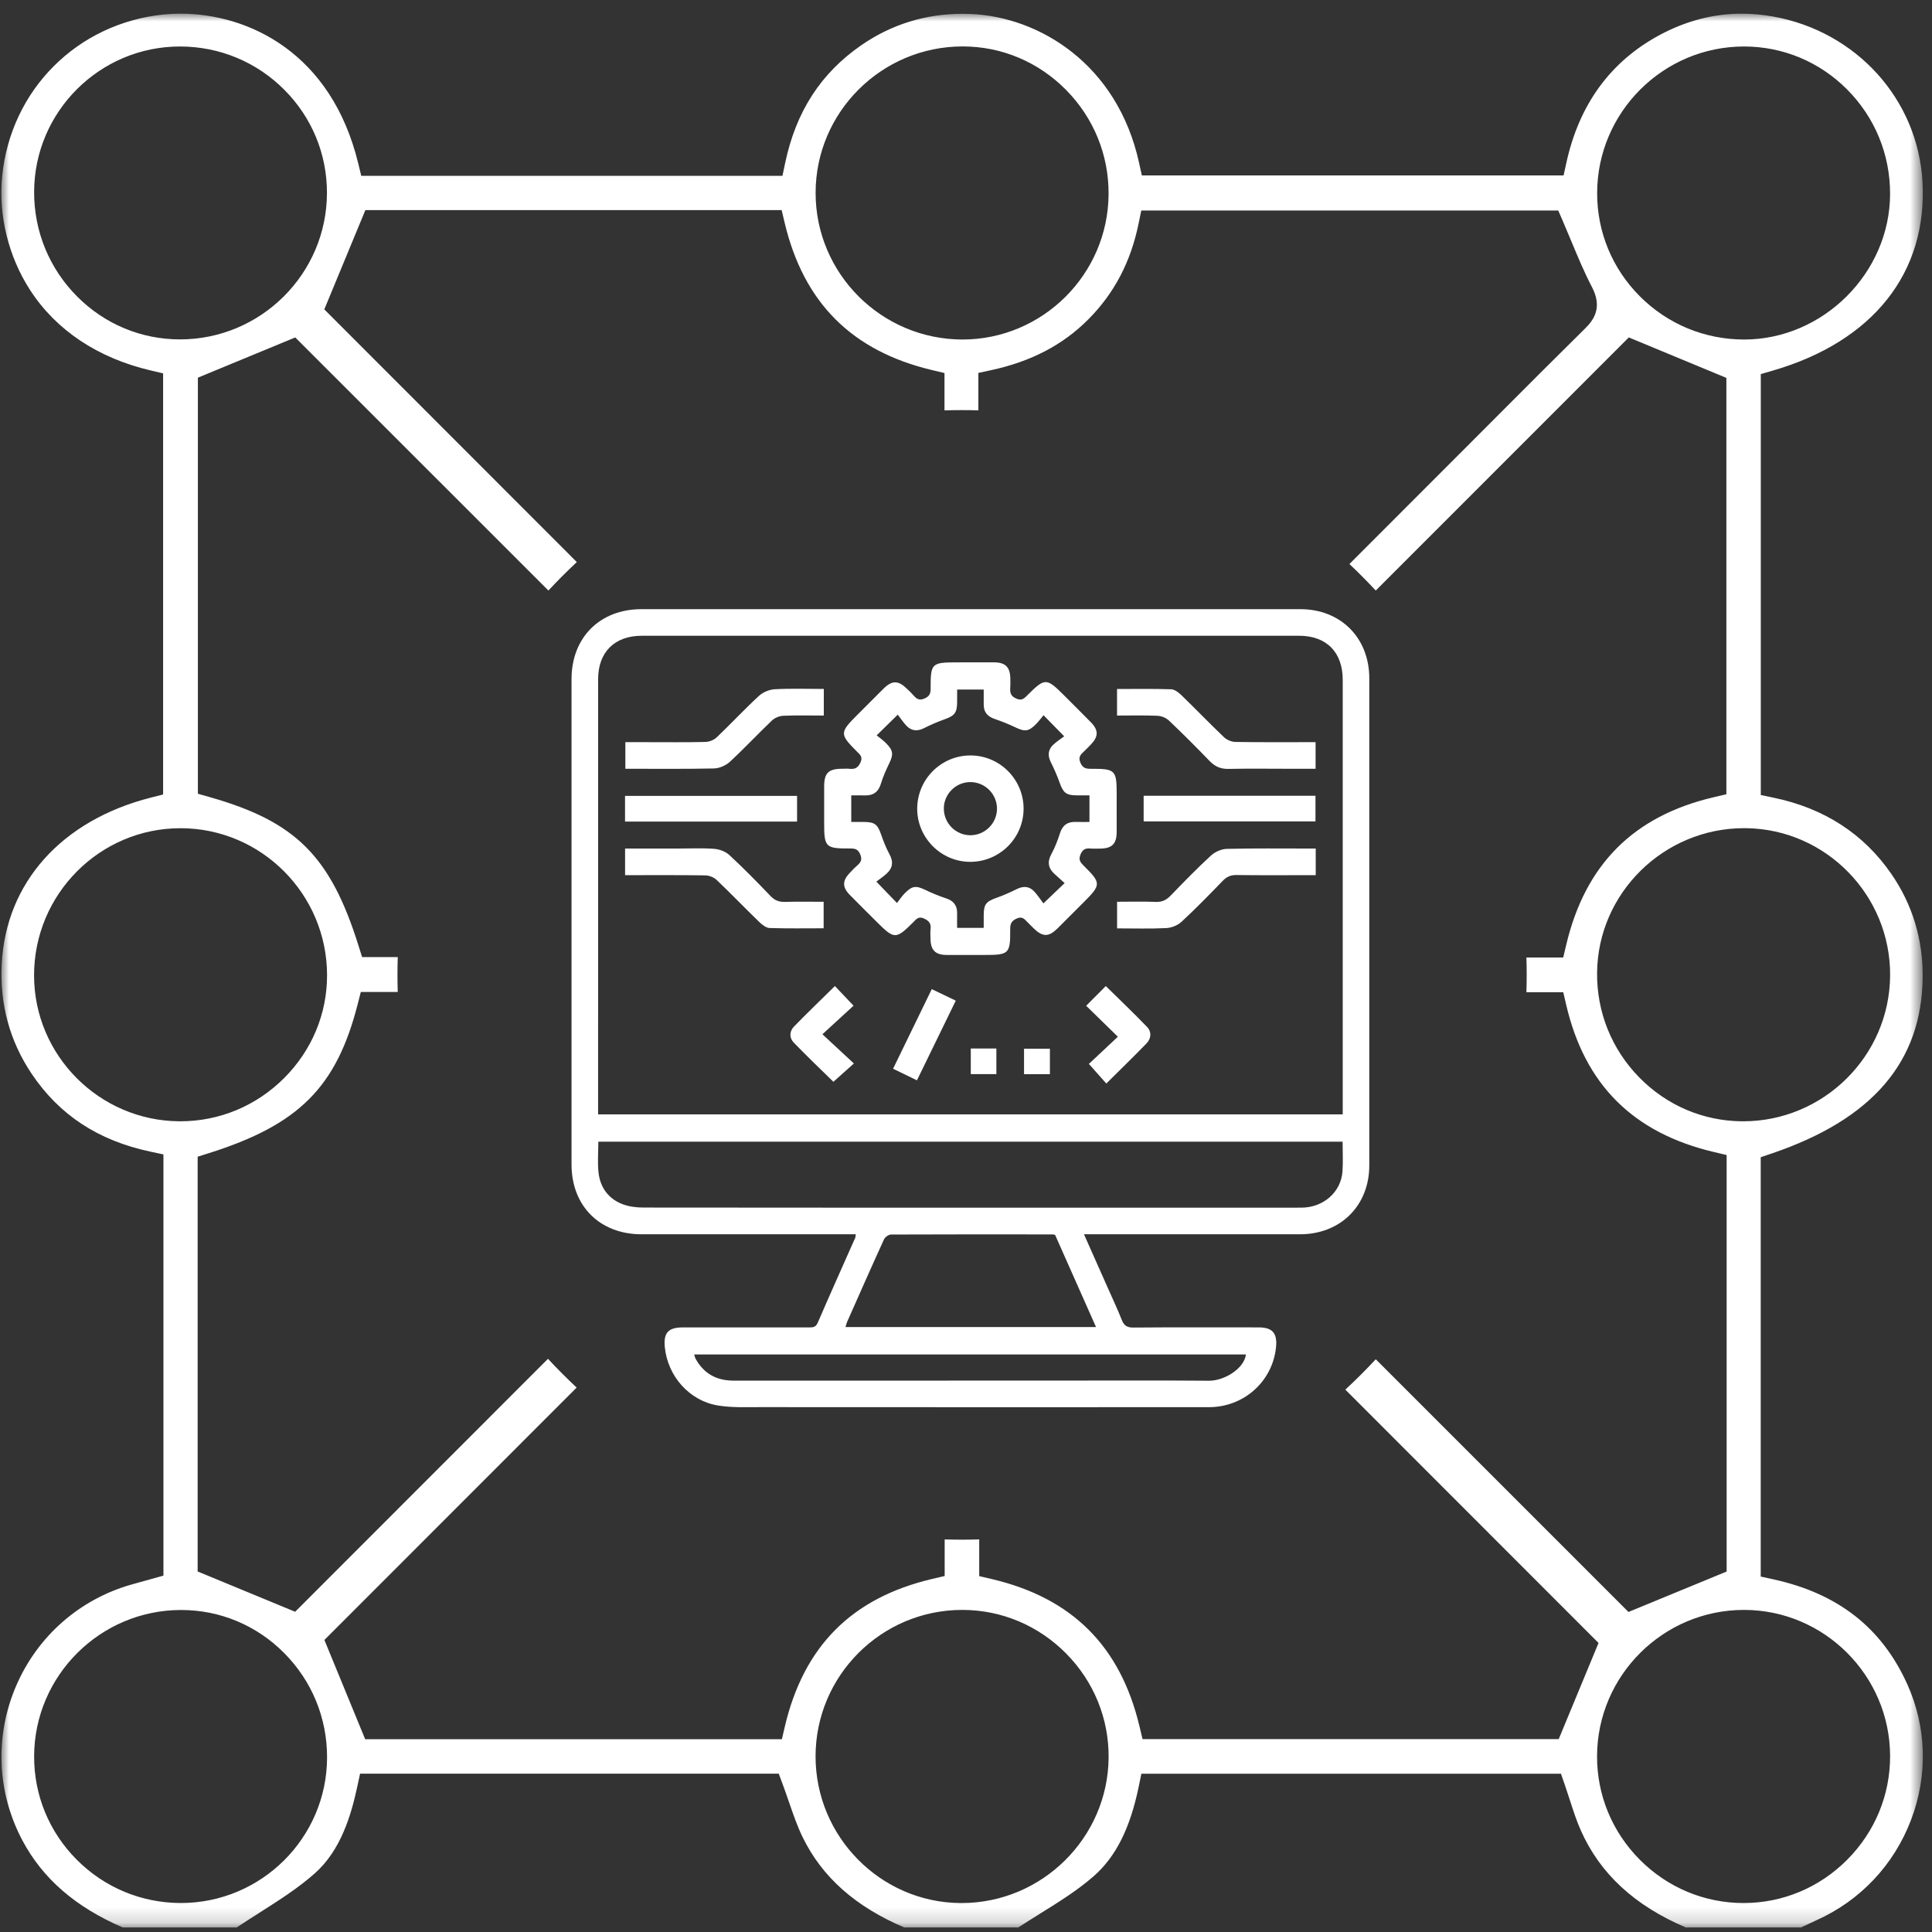 <?xml version="1.0" encoding="UTF-8"?>
<svg width="125px" height="125px" viewBox="0 0 125 125" version="1.1" xmlns="http://www.w3.org/2000/svg" xmlns:xlink="http://www.w3.org/1999/xlink">
    <rect x="0" y="0" width="125" height="125" fill="#333333" stroke="none"/>
    <!-- Generator: Sketch 48.2 (47327) - http://www.bohemiancoding.com/sketch -->
    <title>Page 1</title>
    <desc>Created with Sketch.</desc>
    <defs>
        <polygon id="path-1" points="0 123.824 124.321 123.824 124.321 0 0 0"></polygon>
    </defs>
    <g id="arch-graph" stroke="none" stroke-width="1" fill="none" fill-rule="evenodd" transform="translate(-341, -372)">
        <g id="Group">
            <g id="Page-1" transform="translate(341, 372)">
                <g transform="translate(0.087, 0.884)">
                    <path d="M44.824,86.748 C44.863,86.867 44.878,86.954 44.918,87.026 C45.453,87.997 46.281,88.444 47.384,88.443 C54.336,88.438 61.288,88.44 68.239,88.44 C71.536,88.44 74.833,88.422 78.129,88.449 C79.12,88.458 80.416,87.666 80.524,86.748 L44.824,86.748 Z M70.825,84.975 C69.92,82.939 69.045,80.967 68.178,79.014 C68.107,78.998 68.073,78.982 68.038,78.982 C64.544,78.979 61.051,78.974 57.557,78.99 C57.402,78.991 57.173,79.159 57.105,79.308 C56.295,81.082 55.508,82.867 54.718,84.65 C54.677,84.742 54.657,84.844 54.617,84.975 L70.825,84.975 Z M86.779,72.982 L38.625,72.982 C38.625,73.673 38.565,74.339 38.639,74.99 C38.748,75.946 39.275,76.672 40.182,77.023 C40.602,77.185 41.086,77.244 41.542,77.244 C51.376,77.256 61.211,77.253 71.045,77.253 C75.398,77.253 79.751,77.256 84.104,77.251 C85.533,77.25 86.677,76.251 86.772,74.901 C86.815,74.278 86.779,73.651 86.779,72.982 Z M86.787,71.216 L86.787,70.53 C86.787,61.386 86.785,52.243 86.787,43.1 C86.787,41.315 85.738,40.25 83.959,40.249 C69.782,40.249 55.605,40.249 41.429,40.25 C39.677,40.25 38.611,41.312 38.611,43.059 C38.61,52.256 38.61,61.453 38.61,70.65 L38.61,71.216 L86.787,71.216 Z M70.046,78.974 C70.596,80.212 71.104,81.352 71.61,82.493 C71.907,83.164 72.221,83.828 72.49,84.51 C72.634,84.875 72.822,85.011 73.234,85.008 C75.94,84.986 78.646,84.998 81.352,84.998 C82.238,84.998 82.564,85.372 82.472,86.28 C82.246,88.497 80.393,90.159 78.124,90.16 C68.43,90.163 58.735,90.164 49.041,90.157 C48.147,90.157 47.238,90.195 46.363,90.051 C44.509,89.746 43.111,88.149 42.926,86.276 C42.834,85.344 43.151,84.999 44.103,84.998 C46.808,84.998 49.514,84.998 52.22,84.999 C52.47,84.999 52.681,85.019 52.818,84.702 C53.612,82.862 54.435,81.034 55.246,79.201 C55.266,79.156 55.262,79.099 55.28,78.974 L54.646,78.974 C50.238,78.974 45.83,78.976 41.421,78.974 C38.726,78.973 36.891,77.147 36.891,74.459 C36.889,63.991 36.889,53.522 36.891,43.054 C36.891,40.366 38.726,38.529 41.413,38.529 C55.623,38.527 69.834,38.527 84.044,38.529 C86.654,38.529 88.506,40.384 88.506,43.004 C88.509,53.508 88.509,64.012 88.506,74.516 C88.506,77.121 86.642,78.972 84.024,78.974 C79.688,78.976 75.351,78.974 71.015,78.974 L70.046,78.974 Z" id="Fill-1" fill="#FFFFFF"></path>
                    <path d="M68.795,56.252 C68.571,56.051 68.36,55.861 68.149,55.671 C67.735,55.296 67.657,54.889 67.936,54.376 C68.166,53.956 68.343,53.499 68.487,53.041 C68.652,52.516 68.972,52.274 69.514,52.294 C69.811,52.305 70.11,52.296 70.401,52.296 L70.401,50.576 C70.093,50.576 69.825,50.578 69.557,50.575 C68.893,50.569 68.703,50.406 68.475,49.765 C68.314,49.312 68.121,48.866 67.905,48.437 C67.679,47.989 67.718,47.602 68.087,47.272 C68.326,47.059 68.598,46.883 68.767,46.756 C68.259,46.237 67.877,45.848 67.429,45.391 C67.287,45.56 67.128,45.779 66.94,45.969 C66.461,46.452 66.217,46.467 65.605,46.174 C65.172,45.966 64.722,45.787 64.266,45.631 C63.799,45.472 63.55,45.185 63.559,44.683 C63.564,44.367 63.559,44.05 63.559,43.728 L61.84,43.728 C61.84,44.032 61.842,44.299 61.839,44.565 C61.832,45.232 61.668,45.427 61.034,45.653 C60.581,45.815 60.135,46.005 59.706,46.223 C59.259,46.451 58.872,46.413 58.539,46.049 C58.323,45.812 58.143,45.543 57.998,45.355 C57.49,45.854 57.1,46.236 56.633,46.693 C56.813,46.841 57.035,46.996 57.224,47.184 C57.711,47.668 57.731,47.915 57.441,48.517 C57.24,48.935 57.044,49.362 56.913,49.805 C56.749,50.359 56.411,50.6 55.85,50.579 C55.569,50.569 55.287,50.577 54.989,50.577 L54.989,52.297 C55.288,52.297 55.554,52.296 55.82,52.297 C56.504,52.302 56.691,52.454 56.914,53.09 C57.067,53.527 57.233,53.968 57.456,54.372 C57.737,54.881 57.672,55.297 57.248,55.665 C57.033,55.852 56.797,56.016 56.613,56.157 C57.098,56.66 57.476,57.052 57.947,57.54 C58.109,57.334 58.258,57.106 58.445,56.916 C58.938,56.414 59.179,56.4 59.823,56.712 C60.24,56.914 60.673,57.092 61.113,57.235 C61.611,57.395 61.852,57.704 61.839,58.223 C61.832,58.537 61.838,58.85 61.838,59.151 L63.559,59.151 C63.559,58.857 63.558,58.592 63.559,58.327 C63.561,57.623 63.714,57.443 64.388,57.205 C64.841,57.045 65.283,56.845 65.715,56.633 C66.141,56.424 66.52,56.456 66.837,56.804 C67.063,57.051 67.246,57.336 67.42,57.566 C67.956,57.054 68.341,56.685 68.795,56.252 M53.236,51.448 C53.236,50.964 53.234,50.48 53.236,49.996 C53.238,49.125 53.513,48.857 54.402,48.855 C54.564,48.854 54.727,48.841 54.886,48.858 C55.223,48.894 55.422,48.799 55.583,48.453 C55.756,48.08 55.546,47.934 55.348,47.735 C54.235,46.616 54.236,46.514 55.368,45.381 C55.938,44.81 56.505,44.237 57.079,43.67 C57.631,43.124 58.033,43.13 58.596,43.682 C58.737,43.82 58.884,43.953 59.012,44.102 C59.212,44.334 59.389,44.461 59.736,44.306 C60.066,44.16 60.126,43.973 60.125,43.652 C60.121,42.029 60.186,41.972 61.82,41.971 C62.626,41.97 63.432,41.967 64.239,41.97 C64.966,41.974 65.27,42.284 65.281,43.023 C65.284,43.221 65.292,43.419 65.276,43.615 C65.251,43.942 65.31,44.158 65.671,44.317 C66.038,44.477 66.189,44.291 66.392,44.089 C67.52,42.966 67.619,42.967 68.746,44.094 C69.329,44.678 69.915,45.257 70.492,45.846 C70.994,46.357 70.99,46.765 70.493,47.285 C70.345,47.441 70.194,47.595 70.037,47.741 C69.823,47.941 69.661,48.102 69.816,48.465 C69.972,48.83 70.192,48.859 70.517,48.858 C72.071,48.85 72.162,48.947 72.162,50.487 C72.162,51.311 72.165,52.136 72.161,52.961 C72.157,53.705 71.857,54.008 71.126,54.018 C70.911,54.02 70.695,54.033 70.481,54.015 C70.166,53.986 69.968,54.052 69.824,54.393 C69.678,54.738 69.805,54.903 70.023,55.12 C71.172,56.261 71.167,56.352 70.01,57.509 C69.453,58.067 68.897,58.627 68.337,59.182 C67.76,59.752 67.372,59.747 66.781,59.171 C66.653,59.046 66.529,58.917 66.401,58.791 C66.203,58.597 66.06,58.373 65.683,58.549 C65.34,58.709 65.27,58.901 65.273,59.241 C65.283,60.83 65.2,60.903 63.611,60.902 C62.786,60.902 61.962,60.907 61.138,60.901 C60.434,60.895 60.13,60.586 60.118,59.883 C60.115,59.668 60.096,59.45 60.12,59.238 C60.161,58.891 60.048,58.708 59.709,58.549 C59.331,58.371 59.188,58.599 58.992,58.793 C57.883,59.893 57.777,59.895 56.676,58.8 C56.079,58.205 55.48,57.613 54.89,57.011 C54.409,56.519 54.409,56.105 54.875,55.611 C55.035,55.441 55.194,55.269 55.371,55.118 C55.606,54.915 55.714,54.735 55.569,54.391 C55.425,54.049 55.224,54.011 54.911,54.012 C53.316,54.019 53.236,53.934 53.236,52.363 L53.236,51.448" id="Fill-3" fill="#FFFFFF"></path>
                    <path d="M40.356,55.739 L40.356,54.017 L43.698,54.017 C44.505,54.017 45.313,53.977 46.115,54.035 C46.456,54.059 46.856,54.209 47.103,54.437 C48.022,55.289 48.901,56.185 49.768,57.091 C50.042,57.377 50.322,57.48 50.708,57.468 C51.528,57.443 52.349,57.461 53.203,57.461 L53.203,59.176 C52.026,59.176 50.866,59.197 49.708,59.158 C49.479,59.15 49.22,58.947 49.037,58.769 C48.111,57.872 47.217,56.941 46.283,56.051 C46.102,55.879 45.796,55.756 45.546,55.753 C43.83,55.727 42.113,55.739 40.356,55.739" id="Fill-5" fill="#FFFFFF"></path>
                    <path d="M72.188,57.459 C73.047,57.459 73.869,57.435 74.688,57.469 C75.104,57.486 75.384,57.341 75.663,57.051 C76.509,56.175 77.36,55.301 78.255,54.476 C78.516,54.236 78.93,54.047 79.279,54.038 C81.051,53.994 82.825,54.017 84.598,54.016 L85.04,54.016 L85.04,55.739 L84.532,55.739 C82.991,55.739 81.451,55.752 79.91,55.73 C79.536,55.725 79.28,55.841 79.024,56.105 C78.152,57.006 77.276,57.905 76.356,58.757 C76.109,58.986 75.709,59.146 75.371,59.163 C74.321,59.215 73.268,59.182 72.188,59.182 L72.188,57.459 Z" id="Fill-7" fill="#FFFFFF"></path>
                    <path d="M72.185,45.412 L72.185,43.694 C73.367,43.694 74.527,43.673 75.684,43.712 C75.914,43.72 76.173,43.922 76.356,44.1 C77.282,44.997 78.177,45.928 79.11,46.818 C79.291,46.99 79.596,47.116 79.846,47.12 C81.562,47.146 83.279,47.133 85.031,47.133 L85.031,48.856 C84.489,48.856 83.957,48.856 83.425,48.856 C82.081,48.856 80.738,48.836 79.395,48.864 C78.883,48.875 78.514,48.706 78.166,48.345 C77.308,47.455 76.434,46.581 75.537,45.73 C75.356,45.558 75.054,45.437 74.802,45.427 C73.947,45.39 73.089,45.412 72.185,45.412" id="Fill-9" fill="#FFFFFF"></path>
                    <path d="M53.213,43.69 L53.213,45.412 C52.334,45.412 51.463,45.389 50.594,45.426 C50.342,45.437 50.039,45.558 49.858,45.731 C48.937,46.608 48.069,47.541 47.135,48.403 C46.875,48.643 46.458,48.827 46.108,48.835 C44.211,48.876 42.313,48.855 40.373,48.855 L40.373,47.134 C40.821,47.134 41.28,47.134 41.738,47.134 C43.01,47.134 44.282,47.15 45.553,47.12 C45.804,47.114 46.108,46.99 46.289,46.817 C47.209,45.94 48.078,45.007 49.011,44.144 C49.271,43.904 49.684,43.729 50.037,43.71 C51.072,43.653 52.112,43.69 53.213,43.69" id="Fill-11" fill="#FFFFFF"></path>
                    <mask id="mask-2" fill="white">
                        <use xlink:href="#path-1"></use>
                    </mask>
                    <g id="Clip-14"></g>
                    <polygon id="Fill-13" fill="#FFFFFF" mask="url(#mask-2)" points="73.907 52.261 85.024 52.261 85.024 50.602 73.907 50.602"></polygon>
                    <polygon id="Fill-15" fill="#FFFFFF" mask="url(#mask-2)" points="40.353 52.272 51.483 52.272 51.483 50.61 40.353 50.61"></polygon>
                    <path d="M70.187,64.189 C70.693,63.682 71.07,63.304 71.458,62.914 C72.358,63.8 73.262,64.658 74.125,65.556 C74.432,65.876 74.4,66.308 74.089,66.628 C73.244,67.499 72.373,68.343 71.491,69.22 C71.118,68.799 70.755,68.392 70.364,67.951 C70.941,67.41 71.59,66.801 72.239,66.192 C71.515,65.485 70.871,64.856 70.187,64.189" id="Fill-16" fill="#FFFFFF" mask="url(#mask-2)"></path>
                    <path d="M55.137,64.185 C54.483,64.785 53.826,65.387 53.123,66.032 C53.846,66.703 54.498,67.309 55.159,67.923 C54.657,68.372 54.25,68.735 53.834,69.108 C53.036,68.324 52.129,67.463 51.262,66.564 C50.971,66.262 50.99,65.836 51.285,65.533 C52.145,64.65 53.034,63.796 53.931,62.913 C54.306,63.308 54.673,63.695 55.137,64.185" id="Fill-17" fill="#FFFFFF" mask="url(#mask-2)"></path>
                    <path d="M59.24,69.013 C58.72,68.761 58.243,68.529 57.695,68.263 C58.528,66.549 59.35,64.856 60.198,63.113 C60.723,63.365 61.216,63.601 61.751,63.858 C60.911,65.583 60.085,67.278 59.24,69.013" id="Fill-18" fill="#FFFFFF" mask="url(#mask-2)"></path>
                    <polygon id="Fill-19" fill="#FFFFFF" mask="url(#mask-2)" points="62.723 68.611 64.378 68.611 64.378 66.954 62.723 66.954"></polygon>
                    <polygon id="Fill-20" fill="#FFFFFF" mask="url(#mask-2)" points="66.168 68.615 67.842 68.615 67.842 66.969 66.168 66.969"></polygon>
                    <path d="M64.418,51.442 C64.421,50.502 63.66,49.73 62.717,49.717 C61.78,49.703 60.992,50.468 60.979,51.403 C60.966,52.369 61.746,53.161 62.706,53.156 C63.644,53.152 64.415,52.379 64.418,51.442 M62.673,54.877 C60.802,54.871 59.26,53.325 59.256,51.451 C59.253,49.546 60.793,47.997 62.696,47.993 C64.593,47.989 66.146,49.547 66.139,51.447 C66.132,53.347 64.579,54.884 62.673,54.877" id="Fill-21" fill="#FFFFFF" mask="url(#mask-2)"></path>
                    <path d="M11.555,2.124 C6.367,2.124 2.135,6.342 2.121,11.526 C2.113,14.085 3.102,16.49 4.903,18.299 C6.683,20.087 9.046,21.073 11.556,21.075 C16.792,21.075 21.054,16.828 21.067,11.607 C21.073,9.089 20.095,6.717 18.311,4.927 C16.513,3.122 14.118,2.127 11.566,2.124 L11.555,2.124 Z M62.2,2.12 C56.957,2.12 52.688,6.366 52.683,11.586 C52.677,16.813 56.937,21.073 62.179,21.083 C67.367,21.083 71.603,16.867 71.638,11.686 C71.656,9.139 70.673,6.735 68.871,4.917 C67.084,3.116 64.718,2.122 62.208,2.12 L62.2,2.12 Z M112.749,2.124 C107.522,2.126 103.26,6.377 103.248,11.601 C103.242,14.119 104.222,16.492 106.006,18.282 C107.806,20.087 110.204,21.082 112.758,21.083 C117.869,21.083 122.192,16.77 122.201,11.664 C122.206,9.106 121.216,6.703 119.413,4.896 C117.629,3.108 115.264,2.124 112.753,2.124 L112.749,2.124 Z M11.591,52.701 C6.367,52.702 2.117,56.971 2.117,62.219 C2.117,67.396 6.338,71.633 11.525,71.663 L11.58,71.663 C14.111,71.663 16.498,70.668 18.303,68.861 C20.092,67.069 21.077,64.707 21.074,62.211 C21.069,56.967 16.816,52.701 11.592,52.701 L11.591,52.701 Z M112.759,52.698 C107.564,52.698 103.295,56.893 103.244,62.05 C103.218,64.603 104.191,67.014 105.985,68.838 C107.76,70.644 110.119,71.647 112.628,71.664 L112.692,71.664 C117.899,71.664 122.166,67.436 122.203,62.239 C122.24,57.047 118.061,52.767 112.887,52.699 L112.759,52.698 Z M20.901,105.221 L23.539,111.641 L50.501,111.641 L50.691,110.828 C51.914,105.62 55.031,102.495 60.22,101.274 L61.033,101.083 L61.033,98.715 C61.414,98.727 61.788,98.733 62.159,98.733 C62.521,98.733 62.892,98.727 63.268,98.715 L63.268,101.09 L64.081,101.281 C69.278,102.502 72.406,105.625 73.642,110.827 L73.835,111.637 L100.761,111.637 L103.338,105.415 L86.956,89.024 C87.635,88.396 88.293,87.739 88.924,87.06 L105.275,103.41 L111.626,100.794 L111.626,73.846 L110.814,73.654 C105.583,72.419 102.452,69.302 101.245,64.127 L101.055,63.312 L98.671,63.312 C98.684,62.931 98.69,62.556 98.69,62.192 C98.69,61.825 98.684,61.449 98.671,61.066 L101.053,61.066 L101.245,60.255 C102.482,55.038 105.606,51.91 110.796,50.695 L111.609,50.504 L111.609,23.565 L105.296,20.947 L88.924,37.324 C88.377,36.735 87.807,36.162 87.22,35.608 C89.7,33.124 92.181,30.643 94.662,28.161 C95.328,27.495 95.993,26.827 96.659,26.16 C98.564,24.251 100.533,22.277 102.484,20.353 C103.044,19.801 103.599,18.999 102.913,17.689 C102.423,16.753 102.011,15.765 101.576,14.719 C101.391,14.276 101.204,13.826 101.007,13.372 L100.732,12.737 L73.753,12.737 L73.58,13.579 C73.072,16.059 72.01,18.085 70.333,19.773 C68.687,21.43 66.63,22.506 64.044,23.064 L63.213,23.244 L63.213,25.666 C62.855,25.655 62.503,25.65 62.159,25.65 C61.788,25.65 61.408,25.656 61.021,25.668 L61.021,23.252 L60.211,23.059 C55.029,21.824 51.911,18.704 50.678,13.521 L50.486,12.711 L23.552,12.711 L20.895,19.133 L37.232,35.482 C36.598,36.074 35.985,36.689 35.395,37.323 L19.016,20.948 L12.716,23.551 L12.716,50.472 L13.482,50.689 C19.047,52.268 21.296,54.513 23.108,60.299 L23.34,61.038 L25.648,61.038 C25.635,61.43 25.629,61.816 25.629,62.192 C25.629,62.556 25.635,62.922 25.646,63.296 L23.258,63.296 L23.055,64.088 C21.682,69.453 19.255,71.884 13.437,73.722 L12.701,73.955 L12.701,100.79 L19.009,103.397 L35.367,87.03 C35.962,87.671 36.581,88.293 37.222,88.892 L20.901,105.221 Z M11.631,103.282 C6.405,103.282 2.139,107.525 2.121,112.741 C2.112,115.262 3.089,117.638 4.872,119.432 C6.667,121.238 9.061,122.236 11.612,122.241 C16.82,122.241 21.056,118.024 21.074,112.841 C21.084,110.28 20.096,107.872 18.293,106.061 C16.512,104.271 14.15,103.284 11.64,103.282 L11.631,103.282 Z M112.747,103.277 C107.527,103.277 103.263,107.517 103.242,112.73 C103.233,115.256 104.216,117.639 106.011,119.442 C107.809,121.247 110.193,122.242 112.723,122.242 C115.252,122.24 117.631,121.245 119.427,119.439 C121.227,117.63 122.212,115.241 122.202,112.71 C122.181,107.526 117.954,103.294 112.78,103.277 L112.747,103.277 Z M62.168,103.277 C56.938,103.277 52.682,107.528 52.68,112.751 C52.678,117.941 56.878,122.199 62.044,122.243 L62.126,122.243 C67.325,122.243 71.593,118.025 71.64,112.839 C71.662,110.31 70.688,107.918 68.897,106.103 C67.106,104.29 64.728,103.286 62.201,103.277 L62.168,103.277 Z M108.986,123.824 C105.661,122.401 103.437,120.345 102.192,117.544 C101.915,116.922 101.703,116.264 101.478,115.567 C101.372,115.238 101.265,114.909 101.152,114.584 L100.906,113.876 L73.76,113.876 L73.586,114.717 C73.029,117.414 72.104,119.253 70.674,120.506 C69.641,121.411 68.458,122.148 67.205,122.929 C66.741,123.219 66.263,123.516 65.793,123.824 L58.421,123.824 C55.252,122.473 53.099,120.559 51.843,117.98 C51.497,117.268 51.235,116.505 50.956,115.697 C50.825,115.317 50.694,114.936 50.554,114.56 L50.299,113.874 L23.209,113.874 L23.03,114.706 C22.638,116.534 21.971,118.823 20.285,120.318 C19.21,121.271 17.982,122.053 16.682,122.881 C16.202,123.187 15.71,123.5 15.225,123.824 L7.86,123.824 C4.799,122.506 2.671,120.658 1.358,118.181 C-0.284,115.084 -0.435,111.456 0.942,108.227 C2.321,104.996 5.047,102.593 8.422,101.634 C8.703,101.555 8.984,101.477 9.28,101.395 L10.487,101.059 L10.487,73.807 L9.652,73.629 C6.271,72.911 3.755,71.262 1.959,68.587 C0.545,66.481 -0.106,64.096 0.024,61.499 C0.289,56.221 3.895,52.192 9.672,50.721 L10.466,50.519 L10.466,23.273 L9.654,23.082 C6.238,22.278 3.542,20.48 1.859,17.881 C0.46,15.723 -0.198,13.041 0.052,10.522 C0.61,4.915 4.918,0.609 10.529,0.051 C10.869,0.017 11.221,-0 11.574,-0 C16.005,-0 21.358,2.545 23.09,9.688 L23.286,10.494 L50.538,10.494 L50.714,9.657 C51.41,6.338 53.024,3.845 55.648,2.035 C57.596,0.691 59.796,0.01 62.186,0.01 C62.36,0.01 62.536,0.013 62.712,0.021 C67.119,0.198 72.198,3.24 73.608,9.638 L73.79,10.465 L101.077,10.465 L101.259,9.637 C102.086,5.87 104.113,3.094 107.284,1.386 C108.989,0.467 110.778,0.001 112.6,0.001 C113.261,0.001 113.941,0.063 114.619,0.183 C120.015,1.143 123.995,5.537 124.297,10.869 C124.63,16.761 121.094,21.219 114.596,23.099 L113.836,23.32 L113.836,50.555 L114.674,50.729 C117.931,51.406 120.488,53.062 122.276,55.65 C123.649,57.637 124.332,59.89 124.309,62.347 C124.256,67.806 121.063,71.534 114.546,73.745 L113.831,73.988 L113.831,101.12 L114.659,101.301 C118.828,102.215 121.655,104.427 123.304,108.064 C124.565,110.845 124.657,113.964 123.563,116.848 C122.453,119.776 120.271,122.09 117.418,123.364 C117.142,123.488 116.869,123.618 116.596,123.748 L116.436,123.824 L108.986,123.824 Z" id="Fill-22" fill="#FFFFFF" mask="url(#mask-2)"></path>
                </g>
            </g>
        </g>
    </g>
</svg>